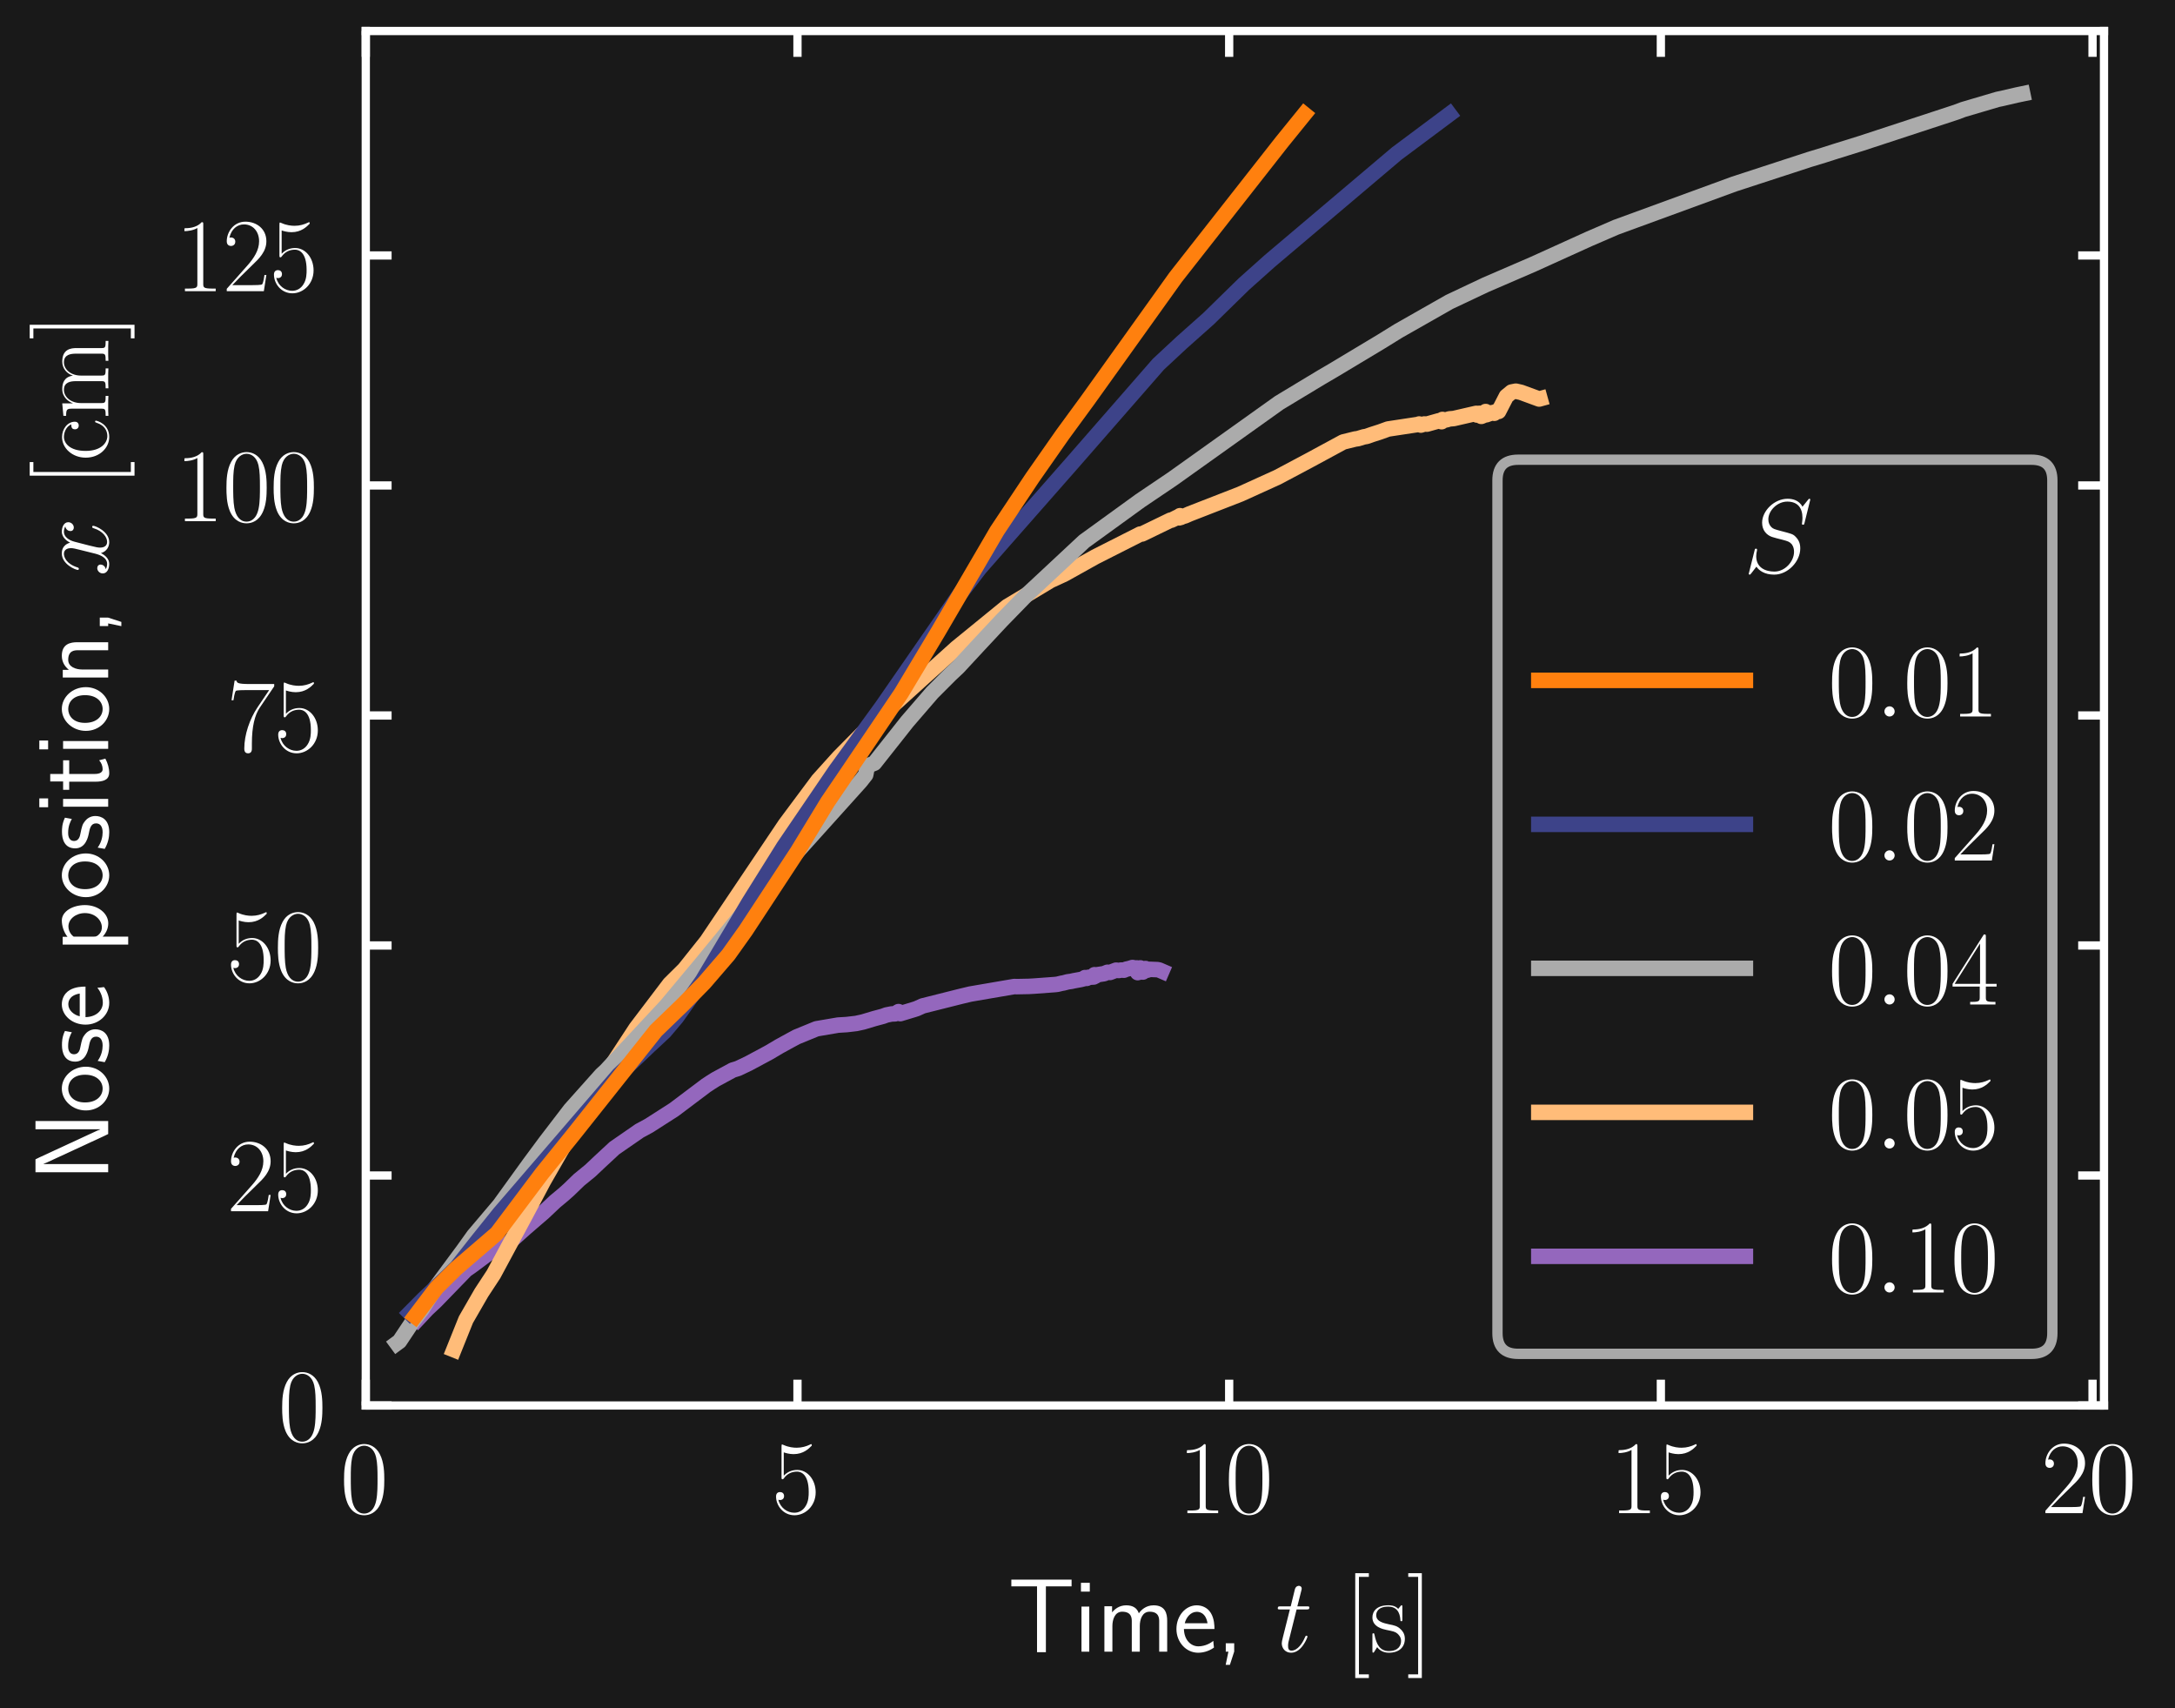 <?xml version="1.0" encoding="utf-8" standalone="no"?>
<!DOCTYPE svg PUBLIC "-//W3C//DTD SVG 1.1//EN"
  "http://www.w3.org/Graphics/SVG/1.1/DTD/svg11.dtd">
<svg xmlns:xlink="http://www.w3.org/1999/xlink" width="210.54pt" height="165.356pt" viewBox="0 0 210.54 165.356" xmlns="http://www.w3.org/2000/svg" version="1.1">
 <defs>
  <style type="text/css">*{stroke-linejoin: round; stroke-linecap: butt}</style>
 </defs>
 <g id="figure_1">
  <g id="patch_1">
   <path d="M 0 165.356 
L 210.54 165.356 
L 210.54 0 
L 0 0 
z
" style="fill: #191919"/>
  </g>
  <g id="axes_1">
   <g id="patch_2">
    <path d="M 35.407 136.037 
L 203.668 136.037 
L 203.668 3 
L 35.407 3 
z
" style="fill: #191919"/>
   </g>
   <g id="line2d_1">
    <path d="M 40.422 127.698 
L 41.341 126.716 
L 42.177 125.931 
L 45.102 122.914 
L 45.687 122.503 
L 46.356 122.007 
L 47.192 121.379 
L 47.61 121.155 
L 48.696 120.652 
L 49.031 120.478 
L 49.448 120.123 
L 50.869 118.851 
L 51.371 118.418 
L 52.625 117.337 
L 53.711 116.31 
L 54.547 115.613 
L 55.048 115.168 
L 56.051 114.198 
L 57.138 113.31 
L 58.057 112.443 
L 59.478 111.124 
L 61.902 109.449 
L 62.821 108.951 
L 65.245 107.399 
L 68.338 105.07 
L 68.839 104.739 
L 69.257 104.477 
L 70.929 103.572 
L 71.43 103.419 
L 72.433 102.943 
L 74.439 101.867 
L 75.442 101.273 
L 76.529 100.677 
L 77.114 100.362 
L 79.036 99.575 
L 81.126 99.219 
L 81.961 99.168 
L 82.881 99.06 
L 83.549 98.914 
L 84.636 98.588 
L 85.472 98.364 
L 85.806 98.24 
L 86.308 98.14 
L 86.475 98.135 
L 86.642 98.129 
L 86.976 97.912 
L 87.143 98.111 
L 88.481 97.707 
L 88.731 97.626 
L 89.316 97.362 
L 92.994 96.437 
L 93.913 96.217 
L 98.176 95.486 
L 98.427 95.496 
L 99.597 95.472 
L 100.098 95.444 
L 102.104 95.296 
L 102.355 95.268 
L 102.773 95.167 
L 102.94 95.141 
L 103.358 95.031 
L 103.692 94.985 
L 103.943 94.928 
L 104.612 94.805 
L 104.946 94.72 
L 105.03 94.619 
L 105.197 94.697 
L 105.364 94.591 
L 105.865 94.563 
L 105.949 94.34 
L 106.033 94.479 
L 106.2 94.345 
L 106.868 94.243 
L 107.203 94.104 
L 107.454 94.122 
L 108.039 93.9 
L 108.289 93.935 
L 108.54 93.888 
L 108.791 93.906 
L 109.042 93.8 
L 109.292 93.748 
L 109.627 93.644 
L 109.877 93.697 
L 110.045 93.685 
L 110.128 94.141 
L 110.212 94.096 
L 110.295 94.099 
L 110.379 93.681 
L 110.63 94.085 
L 110.88 93.743 
L 111.047 93.908 
L 111.298 93.821 
L 112.05 93.851 
L 112.218 93.889 
L 112.468 93.997 
L 112.468 93.997 
" clip-path="url(#p5e84da8ba4)" style="fill: none; stroke: #9467bd; stroke-width: 1.5; stroke-linecap: square"/>
   </g>
   <g id="line2d_2">
    <path d="M 43.932 130.64 
L 45.102 127.729 
L 46.606 125.12 
L 47.777 123.337 
L 50.869 117.592 
L 52.624 114.288 
L 57.806 105.271 
L 61.567 99.526 
L 64.827 95.232 
L 66.248 93.825 
L 68.421 91.099 
L 76.027 79.78 
L 79.203 75.517 
L 81.209 73.292 
L 83.466 71.006 
L 86.642 68.076 
L 89.4 65.578 
L 92.576 62.719 
L 97.507 58.697 
L 101.686 56.186 
L 103.023 55.569 
L 106.032 53.891 
L 110.379 51.69 
L 110.546 51.683 
L 113.304 50.346 
L 113.387 50.346 
L 113.555 50.268 
L 113.973 50.059 
L 114.14 50.125 
L 114.223 49.914 
L 114.307 50.079 
L 114.39 50.025 
L 114.725 49.925 
L 115.143 49.74 
L 120.074 47.821 
L 123.668 46.188 
L 126.76 44.544 
L 130.02 42.779 
L 131.19 42.49 
L 131.441 42.457 
L 132.026 42.281 
L 132.277 42.241 
L 132.778 42.065 
L 133.614 41.796 
L 134.366 41.523 
L 137.292 41.079 
L 137.375 41.038 
L 137.542 41.144 
L 137.877 41.035 
L 138.127 41.052 
L 139.297 40.723 
L 139.548 40.817 
L 139.632 40.598 
L 139.715 40.687 
L 140.05 40.623 
L 140.3 40.545 
L 140.718 40.51 
L 142.891 40.011 
L 142.975 40.171 
L 143.059 40.012 
L 143.142 40.091 
L 143.226 40.003 
L 143.393 40.301 
L 143.644 40.196 
L 143.727 40.161 
L 143.811 39.834 
L 143.894 40.142 
L 143.978 40.107 
L 144.479 39.936 
L 144.647 40 
L 144.814 39.836 
L 145.065 39.821 
L 145.817 38.36 
L 146.318 37.945 
L 146.736 37.862 
L 147.238 37.977 
L 148.993 38.621 
L 149.076 38.598 
L 149.076 38.598 
" clip-path="url(#p5e84da8ba4)" style="fill: none; stroke: #ffbc79; stroke-width: 1.5; stroke-linecap: square"/>
   </g>
   <g id="line2d_3">
    <path d="M 38.416 130.01 
L 38.667 129.826 
L 39.92 127.946 
L 40.84 126.747 
L 42.093 124.725 
L 44.852 120.997 
L 45.854 119.596 
L 48.362 116.635 
L 51.287 112.59 
L 52.792 110.558 
L 55.216 107.393 
L 58.224 104.023 
L 58.642 103.639 
L 64.493 97.355 
L 68.003 93.15 
L 71.765 88.564 
L 74.606 85.287 
L 83.299 75.625 
L 83.8 74.989 
L 83.967 74.132 
L 84.636 73.869 
L 87.812 69.853 
L 90.236 67.044 
L 91.991 65.288 
L 92.743 64.582 
L 94.666 62.507 
L 96.922 60.091 
L 99.263 57.689 
L 104.946 52.39 
L 110.379 48.454 
L 113.471 46.366 
L 119.155 42.313 
L 123.835 38.975 
L 127.931 36.504 
L 129.101 35.819 
L 133.698 33.06 
L 135.369 32.026 
L 140.301 29.222 
L 143.811 27.564 
L 148.408 25.578 
L 153.841 23.115 
L 154.76 22.719 
L 156.432 21.995 
L 167.882 17.807 
L 175.154 15.435 
L 176.491 15.03 
L 177.661 14.656 
L 180.169 13.875 
L 189.363 10.856 
L 190.031 10.604 
L 193.375 9.617 
L 193.792 9.531 
L 195.213 9.2 
L 195.798 9.078 
L 195.798 9.078 
" clip-path="url(#p5e84da8ba4)" style="fill: none; stroke: #ababab; stroke-width: 1.5; stroke-linecap: square"/>
   </g>
   <g id="line2d_4">
    <path d="M 39.67 127.074 
L 41.007 125.723 
L 43.18 123.678 
L 44.183 122.697 
L 46.272 120.045 
L 48.362 117.44 
L 59.896 104.032 
L 62.821 101.25 
L 64.326 99.848 
L 65.496 98.463 
L 68.003 94.907 
L 72.517 87.311 
L 75.86 81.961 
L 80.875 74.591 
L 85.388 68.376 
L 92.91 57.512 
L 94.833 55 
L 96.755 52.809 
L 103.692 44.919 
L 112.134 35.252 
L 114.391 33.153 
L 116.982 30.849 
L 120.409 27.496 
L 122.916 25.258 
L 135.202 14.861 
L 140.301 11.056 
L 140.301 11.056 
" clip-path="url(#p5e84da8ba4)" style="fill: none; stroke: #3d4389; stroke-width: 1.5; stroke-linecap: square"/>
   </g>
   <g id="line2d_5">
    <path d="M 40.171 127.4 
L 42.261 124.641 
L 44.183 122.746 
L 48.111 119.365 
L 52.457 113.581 
L 55.466 109.859 
L 63.49 99.758 
L 66.081 97.256 
L 68.171 95.126 
L 70.511 92.409 
L 72.182 90.062 
L 77.197 82.421 
L 80.123 77.612 
L 81.961 74.908 
L 87.227 67.12 
L 90.821 61.127 
L 96.504 51.392 
L 99.931 46.243 
L 102.857 42.059 
L 105.28 38.75 
L 113.806 26.832 
L 124.086 13.738 
L 126.259 11.058 
L 126.259 11.058 
" clip-path="url(#p5e84da8ba4)" style="fill: none; stroke: #ff800e; stroke-width: 1.5; stroke-linecap: square"/>
   </g>
   <g id="matplotlib.axis_1">
    <g id="xtick_1">
     <g id="line2d_6">
      <defs>
       <path id="m90d497e302" d="M 0 0 
L 0 -2.5 
" style="stroke: #ffffff; stroke-width: 0.8"/>
      </defs>
      <g>
       <use xlink:href="#m90d497e302" x="35.407" y="136.037" style="fill: #ffffff; stroke: #ffffff; stroke-width: 0.8"/>
      </g>
     </g>
     <g id="line2d_7">
      <defs>
       <path id="ma7173111ed" d="M 0 0 
L 0 2.5 
" style="stroke: #ffffff; stroke-width: 0.8"/>
      </defs>
      <g>
       <use xlink:href="#ma7173111ed" x="35.407" y="3" style="fill: #ffffff; stroke: #ffffff; stroke-width: 0.8"/>
      </g>
     </g>
     <g id="text_1">
      <!-- $\mathdefault{0}$ -->
      <g style="fill: #ffffff" transform="translate(32.916 146.456) scale(0.1 -0.1)">
       <defs>
        <path id="CMR17-30" d="M 2688 2025 
C 2688 2416 2682 3080 2413 3591 
C 2176 4039 1798 4198 1466 4198 
C 1158 4198 768 4058 525 3597 
C 269 3118 243 2524 243 2025 
C 243 1661 250 1106 448 619 
C 723 -39 1216 -128 1466 -128 
C 1760 -128 2208 -7 2470 600 
C 2662 1042 2688 1559 2688 2025 
z
M 1466 -26 
C 1056 -26 813 325 723 812 
C 653 1188 653 1738 653 2096 
C 653 2588 653 2997 736 3387 
C 858 3929 1216 4096 1466 4096 
C 1728 4096 2067 3923 2189 3400 
C 2272 3036 2278 2607 2278 2096 
C 2278 1680 2278 1169 2202 792 
C 2067 95 1690 -26 1466 -26 
z
" transform="scale(0.016)"/>
       </defs>
       <use xlink:href="#CMR17-30" transform="scale(0.996)"/>
      </g>
     </g>
    </g>
    <g id="xtick_2">
     <g id="line2d_8">
      <g>
       <use xlink:href="#m90d497e302" x="77.195" y="136.037" style="fill: #ffffff; stroke: #ffffff; stroke-width: 0.8"/>
      </g>
     </g>
     <g id="line2d_9">
      <g>
       <use xlink:href="#ma7173111ed" x="77.195" y="3" style="fill: #ffffff; stroke: #ffffff; stroke-width: 0.8"/>
      </g>
     </g>
     <g id="text_2">
      <!-- $\mathdefault{5}$ -->
      <g style="fill: #ffffff" transform="translate(74.704 146.456) scale(0.1 -0.1)">
       <defs>
        <path id="CMR17-35" d="M 730 3692 
C 794 3666 1056 3584 1325 3584 
C 1920 3584 2246 3911 2432 4100 
C 2432 4157 2432 4192 2394 4192 
C 2387 4192 2374 4192 2323 4163 
C 2099 4058 1837 3973 1517 3973 
C 1325 3973 1037 3999 723 4139 
C 653 4171 640 4171 634 4171 
C 602 4171 595 4164 595 4037 
L 595 2203 
C 595 2089 595 2057 659 2057 
C 691 2057 704 2070 736 2114 
C 941 2401 1222 2522 1542 2522 
C 1766 2522 2246 2382 2246 1289 
C 2246 1085 2246 715 2054 421 
C 1894 159 1645 25 1370 25 
C 947 25 518 320 403 814 
C 429 807 480 795 506 795 
C 589 795 749 840 749 1038 
C 749 1210 627 1280 506 1280 
C 358 1280 262 1190 262 1011 
C 262 454 704 -128 1382 -128 
C 2042 -128 2669 440 2669 1264 
C 2669 2030 2170 2624 1549 2624 
C 1222 2624 947 2503 730 2274 
L 730 3692 
z
" transform="scale(0.016)"/>
       </defs>
       <use xlink:href="#CMR17-35" transform="scale(0.996)"/>
      </g>
     </g>
    </g>
    <g id="xtick_3">
     <g id="line2d_10">
      <g>
       <use xlink:href="#m90d497e302" x="118.983" y="136.037" style="fill: #ffffff; stroke: #ffffff; stroke-width: 0.8"/>
      </g>
     </g>
     <g id="line2d_11">
      <g>
       <use xlink:href="#ma7173111ed" x="118.983" y="3" style="fill: #ffffff; stroke: #ffffff; stroke-width: 0.8"/>
      </g>
     </g>
     <g id="text_3">
      <!-- $\mathdefault{10}$ -->
      <g style="fill: #ffffff" transform="translate(114.001 146.456) scale(0.1 -0.1)">
       <defs>
        <path id="CMR17-31" d="M 1702 4058 
C 1702 4192 1696 4192 1606 4192 
C 1357 3916 979 3827 621 3827 
C 602 3827 570 3827 563 3808 
C 557 3795 557 3782 557 3648 
C 755 3648 1088 3686 1344 3839 
L 1344 461 
C 1344 236 1331 160 781 160 
L 589 160 
L 589 0 
C 896 0 1216 0 1523 0 
C 1830 0 2150 0 2458 0 
L 2458 160 
L 2266 160 
C 1715 160 1702 230 1702 458 
L 1702 4058 
z
" transform="scale(0.016)"/>
       </defs>
       <use xlink:href="#CMR17-31" transform="scale(0.996)"/>
       <use xlink:href="#CMR17-30" transform="translate(45.69 0) scale(0.996)"/>
      </g>
     </g>
    </g>
    <g id="xtick_4">
     <g id="line2d_12">
      <g>
       <use xlink:href="#m90d497e302" x="160.771" y="136.037" style="fill: #ffffff; stroke: #ffffff; stroke-width: 0.8"/>
      </g>
     </g>
     <g id="line2d_13">
      <g>
       <use xlink:href="#ma7173111ed" x="160.771" y="3" style="fill: #ffffff; stroke: #ffffff; stroke-width: 0.8"/>
      </g>
     </g>
     <g id="text_4">
      <!-- $\mathdefault{15}$ -->
      <g style="fill: #ffffff" transform="translate(155.789 146.456) scale(0.1 -0.1)">
       <use xlink:href="#CMR17-31" transform="scale(0.996)"/>
       <use xlink:href="#CMR17-35" transform="translate(45.69 0) scale(0.996)"/>
      </g>
     </g>
    </g>
    <g id="xtick_5">
     <g id="line2d_14">
      <g>
       <use xlink:href="#m90d497e302" x="202.558" y="136.037" style="fill: #ffffff; stroke: #ffffff; stroke-width: 0.8"/>
      </g>
     </g>
     <g id="line2d_15">
      <g>
       <use xlink:href="#ma7173111ed" x="202.558" y="3" style="fill: #ffffff; stroke: #ffffff; stroke-width: 0.8"/>
      </g>
     </g>
     <g id="text_5">
      <!-- $\mathdefault{20}$ -->
      <g style="fill: #ffffff" transform="translate(197.577 146.456) scale(0.1 -0.1)">
       <defs>
        <path id="CMR17-32" d="M 2669 989 
L 2554 989 
C 2490 536 2438 459 2413 420 
C 2381 369 1920 369 1830 369 
L 602 369 
C 832 619 1280 1072 1824 1597 
C 2214 1967 2669 2402 2669 3035 
C 2669 3790 2067 4224 1395 4224 
C 691 4224 262 3604 262 3030 
C 262 2780 448 2748 525 2748 
C 589 2748 781 2787 781 3010 
C 781 3207 614 3264 525 3264 
C 486 3264 448 3258 422 3245 
C 544 3790 915 4058 1306 4058 
C 1862 4058 2227 3617 2227 3035 
C 2227 2479 1901 2000 1536 1584 
L 262 146 
L 262 0 
L 2515 0 
L 2669 989 
z
" transform="scale(0.016)"/>
       </defs>
       <use xlink:href="#CMR17-32" transform="scale(0.996)"/>
       <use xlink:href="#CMR17-30" transform="translate(45.69 0) scale(0.996)"/>
      </g>
     </g>
    </g>
    <g id="text_6">
     <!-- Time, $t~\textrm{[s]}$ -->
     <g style="fill: #ffffff" transform="translate(97.55 159.865) scale(0.1 -0.1)">
      <defs>
       <path id="CMSS17-54" d="M 2317 3968 
L 2848 3968 
C 2925 3968 3002 3968 3078 3968 
L 3878 3968 
L 3878 4376 
L 218 4376 
L 218 3968 
L 1018 3968 
C 1094 3968 1171 3968 1248 3968 
L 1779 3968 
L 1779 -32 
L 2317 -32 
L 2317 3968 
z
" transform="scale(0.016)"/>
       <path id="CMSS17-69" d="M 979 4183 
L 442 4183 
L 442 3648 
L 979 3648 
L 979 4183 
z
M 947 2739 
L 474 2739 
L 474 0 
L 947 0 
L 947 2739 
z
" transform="scale(0.016)"/>
       <path id="CMSS17-6d" d="M 4288 1877 
C 4288 2308 4179 2816 3462 2816 
C 2982 2816 2694 2516 2566 2331 
C 2451 2670 2182 2816 1798 2816 
C 1363 2816 1088 2568 941 2389 
L 941 2758 
L 474 2758 
L 474 0 
L 960 0 
L 960 1559 
C 960 1939 1101 2428 1555 2428 
C 2138 2428 2138 2016 2138 1829 
L 2138 0 
L 2624 0 
L 2624 1559 
C 2624 1939 2765 2428 3219 2428 
C 3802 2428 3802 2016 3802 1829 
L 3802 0 
L 4288 0 
L 4288 1877 
z
" transform="scale(0.016)"/>
       <path id="CMSS17-65" d="M 2502 1377 
C 2502 1590 2490 2003 2285 2345 
C 2061 2713 1696 2816 1421 2816 
C 755 2816 192 2188 192 1375 
C 192 582 774 -64 1510 -64 
C 1798 -64 2150 19 2470 248 
C 2470 274 2458 414 2451 420 
C 2451 433 2432 630 2432 656 
C 2125 407 1773 325 1517 325 
C 1107 325 666 667 646 1377 
L 2502 1377 
z
M 698 1728 
C 781 2084 1062 2421 1421 2421 
C 1517 2421 1965 2421 2080 1728 
L 698 1728 
z
" transform="scale(0.016)"/>
       <path id="CMSS17-2c" d="M 1088 6 
L 1088 510 
L 576 510 
L 576 0 
L 736 0 
L 570 -800 
L 826 -800 
L 1088 6 
z
" transform="scale(0.016)"/>
       <path id="CMMI12-74" d="M 1286 2566 
L 1875 2566 
C 1997 2566 2061 2566 2061 2681 
C 2061 2752 2022 2752 1894 2752 
L 1331 2752 
L 1568 3692 
C 1594 3781 1594 3794 1594 3840 
C 1594 3943 1510 4000 1427 4000 
C 1376 4000 1229 3981 1178 3775 
L 928 2752 
L 326 2752 
C 198 2752 141 2752 141 2630 
C 141 2566 186 2566 307 2566 
L 877 2566 
L 454 881 
C 403 658 384 594 384 511 
C 384 211 595 -64 954 -64 
C 1600 -64 1946 868 1946 912 
C 1946 951 1920 970 1882 970 
C 1869 970 1843 970 1830 944 
C 1824 938 1818 931 1773 829 
C 1638 511 1344 64 973 64 
C 781 64 768 224 768 364 
C 768 370 768 492 787 568 
L 1286 2566 
z
" transform="scale(0.016)"/>
       <path id="CMR17-5b" d="M 1504 -1600 
L 1504 -1377 
L 902 -1377 
L 902 4544 
L 1504 4544 
L 1504 4767 
L 678 4767 
L 678 -1600 
L 1504 -1600 
z
" transform="scale(0.016)"/>
       <path id="CMR17-73" d="M 1978 2697 
C 1978 2813 1971 2819 1933 2819 
C 1907 2819 1901 2813 1824 2717 
C 1805 2691 1747 2626 1728 2601 
C 1523 2819 1235 2819 1126 2819 
C 416 2819 160 2447 160 2076 
C 160 1498 813 1365 998 1325 
C 1402 1243 1542 1217 1677 1101 
C 1760 1025 1901 884 1901 654 
C 1901 384 1747 38 1158 38 
C 602 38 403 460 288 1021 
C 269 1110 269 1117 218 1117 
C 166 1117 160 1110 160 983 
L 160 63 
C 160 -51 166 -58 205 -58 
C 237 -58 243 -51 275 0 
C 314 57 410 211 448 276 
C 576 103 800 -64 1158 -64 
C 1792 -64 2131 283 2131 784 
C 2131 1112 1958 1285 1875 1362 
C 1683 1561 1459 1606 1190 1657 
C 838 1735 390 1825 390 2217 
C 390 2383 480 2737 1126 2737 
C 1811 2737 1850 2094 1862 1888 
C 1869 1856 1901 1849 1920 1849 
C 1978 1849 1978 1869 1978 1978 
L 1978 2697 
z
" transform="scale(0.016)"/>
       <path id="CMR17-5d" d="M 915 4767 
L 90 4767 
L 90 4544 
L 691 4544 
L 691 -1377 
L 90 -1377 
L 90 -1600 
L 915 -1600 
L 915 4767 
z
" transform="scale(0.016)"/>
      </defs>
      <use xlink:href="#CMSS17-54" transform="scale(0.996)"/>
      <use xlink:href="#CMSS17-69" transform="translate(63.819 0) scale(0.996)"/>
      <use xlink:href="#CMSS17-6d" transform="translate(86 0) scale(0.996)"/>
      <use xlink:href="#CMSS17-65" transform="translate(160.229 0) scale(0.996)"/>
      <use xlink:href="#CMSS17-2c" transform="translate(201.868 0) scale(0.996)"/>
      <use xlink:href="#CMMI12-74" transform="translate(259.122 0) scale(0.996)"/>
      <use xlink:href="#CMR17-5b" transform="translate(325.577 0) scale(0.996)"/>
      <use xlink:href="#CMR17-73" transform="translate(350.448 0) scale(0.996)"/>
      <use xlink:href="#CMR17-5d" transform="translate(386.249 0) scale(0.996)"/>
     </g>
    </g>
   </g>
   <g id="matplotlib.axis_2">
    <g id="ytick_1">
     <g id="line2d_16">
      <defs>
       <path id="m88d804ee68" d="M 0 0 
L 2.5 0 
" style="stroke: #ffffff; stroke-width: 0.8"/>
      </defs>
      <g>
       <use xlink:href="#m88d804ee68" x="35.407" y="136.037" style="fill: #ffffff; stroke: #ffffff; stroke-width: 0.8"/>
      </g>
     </g>
     <g id="line2d_17">
      <defs>
       <path id="ma1bcd17b7d" d="M 0 0 
L -2.5 0 
" style="stroke: #ffffff; stroke-width: 0.8"/>
      </defs>
      <g>
       <use xlink:href="#ma1bcd17b7d" x="203.668" y="136.037" style="fill: #ffffff; stroke: #ffffff; stroke-width: 0.8"/>
      </g>
     </g>
     <g id="text_7">
      <!-- $\mathdefault{0}$ -->
      <g style="fill: #ffffff" transform="translate(26.926 139.496) scale(0.1 -0.1)">
       <use xlink:href="#CMR17-30" transform="scale(0.996)"/>
      </g>
     </g>
    </g>
    <g id="ytick_2">
     <g id="line2d_18">
      <g>
       <use xlink:href="#m88d804ee68" x="35.407" y="113.775" style="fill: #ffffff; stroke: #ffffff; stroke-width: 0.8"/>
      </g>
     </g>
     <g id="line2d_19">
      <g>
       <use xlink:href="#ma1bcd17b7d" x="203.668" y="113.775" style="fill: #ffffff; stroke: #ffffff; stroke-width: 0.8"/>
      </g>
     </g>
     <g id="text_8">
      <!-- $\mathdefault{25}$ -->
      <g style="fill: #ffffff" transform="translate(21.944 117.234) scale(0.1 -0.1)">
       <use xlink:href="#CMR17-32" transform="scale(0.996)"/>
       <use xlink:href="#CMR17-35" transform="translate(45.69 0) scale(0.996)"/>
      </g>
     </g>
    </g>
    <g id="ytick_3">
     <g id="line2d_20">
      <g>
       <use xlink:href="#m88d804ee68" x="35.407" y="91.513" style="fill: #ffffff; stroke: #ffffff; stroke-width: 0.8"/>
      </g>
     </g>
     <g id="line2d_21">
      <g>
       <use xlink:href="#ma1bcd17b7d" x="203.668" y="91.513" style="fill: #ffffff; stroke: #ffffff; stroke-width: 0.8"/>
      </g>
     </g>
     <g id="text_9">
      <!-- $\mathdefault{50}$ -->
      <g style="fill: #ffffff" transform="translate(21.944 94.972) scale(0.1 -0.1)">
       <use xlink:href="#CMR17-35" transform="scale(0.996)"/>
       <use xlink:href="#CMR17-30" transform="translate(45.69 0) scale(0.996)"/>
      </g>
     </g>
    </g>
    <g id="ytick_4">
     <g id="line2d_22">
      <g>
       <use xlink:href="#m88d804ee68" x="35.407" y="69.251" style="fill: #ffffff; stroke: #ffffff; stroke-width: 0.8"/>
      </g>
     </g>
     <g id="line2d_23">
      <g>
       <use xlink:href="#ma1bcd17b7d" x="203.668" y="69.251" style="fill: #ffffff; stroke: #ffffff; stroke-width: 0.8"/>
      </g>
     </g>
     <g id="text_10">
      <!-- $\mathdefault{75}$ -->
      <g style="fill: #ffffff" transform="translate(21.944 72.71) scale(0.1 -0.1)">
       <defs>
        <path id="CMR17-37" d="M 2886 3941 
L 2886 4081 
L 1382 4081 
C 634 4081 621 4165 595 4288 
L 480 4288 
L 294 3094 
L 410 3094 
C 429 3215 474 3540 550 3661 
C 589 3712 1062 3712 1171 3712 
L 2579 3712 
L 1869 2661 
C 1395 1954 1069 999 1069 165 
C 1069 89 1069 -128 1299 -128 
C 1530 -128 1530 89 1530 171 
L 1530 465 
C 1530 1508 1709 2196 2003 2636 
L 2886 3941 
z
" transform="scale(0.016)"/>
       </defs>
       <use xlink:href="#CMR17-37" transform="scale(0.996)"/>
       <use xlink:href="#CMR17-35" transform="translate(45.69 0) scale(0.996)"/>
      </g>
     </g>
    </g>
    <g id="ytick_5">
     <g id="line2d_24">
      <g>
       <use xlink:href="#m88d804ee68" x="35.407" y="46.988" style="fill: #ffffff; stroke: #ffffff; stroke-width: 0.8"/>
      </g>
     </g>
     <g id="line2d_25">
      <g>
       <use xlink:href="#ma1bcd17b7d" x="203.668" y="46.988" style="fill: #ffffff; stroke: #ffffff; stroke-width: 0.8"/>
      </g>
     </g>
     <g id="text_11">
      <!-- $\mathdefault{100}$ -->
      <g style="fill: #ffffff" transform="translate(16.963 50.448) scale(0.1 -0.1)">
       <use xlink:href="#CMR17-31" transform="scale(0.996)"/>
       <use xlink:href="#CMR17-30" transform="translate(45.69 0) scale(0.996)"/>
       <use xlink:href="#CMR17-30" transform="translate(91.381 0) scale(0.996)"/>
      </g>
     </g>
    </g>
    <g id="ytick_6">
     <g id="line2d_26">
      <g>
       <use xlink:href="#m88d804ee68" x="35.407" y="24.726" style="fill: #ffffff; stroke: #ffffff; stroke-width: 0.8"/>
      </g>
     </g>
     <g id="line2d_27">
      <g>
       <use xlink:href="#ma1bcd17b7d" x="203.668" y="24.726" style="fill: #ffffff; stroke: #ffffff; stroke-width: 0.8"/>
      </g>
     </g>
     <g id="text_12">
      <!-- $\mathdefault{125}$ -->
      <g style="fill: #ffffff" transform="translate(16.963 28.186) scale(0.1 -0.1)">
       <use xlink:href="#CMR17-31" transform="scale(0.996)"/>
       <use xlink:href="#CMR17-32" transform="translate(45.69 0) scale(0.996)"/>
       <use xlink:href="#CMR17-35" transform="translate(91.381 0) scale(0.996)"/>
      </g>
     </g>
    </g>
    <g id="text_13">
     <!-- Nose position, $x~\textrm{[cm]}$ -->
     <g style="fill: #ffffff" transform="translate(10.472 114.361) rotate(-90) scale(0.1 -0.1)">
      <defs>
       <path id="CMSS17-4e" d="M 1466 4180 
L 1350 4416 
L 563 4416 
L 563 0 
L 1062 0 
L 1062 3926 
L 1069 3932 
C 1114 3817 1139 3760 1402 3194 
L 2771 236 
L 2886 0 
L 3674 0 
L 3674 4416 
L 3174 4416 
L 3174 490 
L 3168 483 
C 3123 598 3098 655 2835 1221 
L 1466 4180 
z
" transform="scale(0.016)"/>
       <path id="CMSS17-6f" d="M 2829 1356 
C 2829 2176 2221 2816 1504 2816 
C 768 2816 173 2157 173 1356 
C 173 544 787 -64 1498 -64 
C 2227 -64 2829 563 2829 1356 
z
M 1504 337 
C 1050 337 659 709 659 1408 
C 659 2151 1114 2427 1498 2427 
C 1914 2427 2342 2126 2342 1408 
C 2342 683 1926 337 1504 337 
z
" transform="scale(0.016)"/>
       <path id="CMSS17-73" d="M 2061 2627 
C 1683 2807 1389 2807 1197 2807 
C 742 2807 198 2648 198 2003 
C 198 1359 902 1218 1094 1179 
C 1389 1122 1715 1058 1715 740 
C 1715 337 1254 337 1171 337 
C 915 337 563 407 243 638 
L 166 210 
C 531 0 883 -64 1178 -64 
C 1965 -64 2163 416 2163 781 
C 2163 1094 1984 1305 1862 1401 
C 1651 1568 1574 1587 1050 1696 
C 960 1709 646 1779 646 2066 
C 646 2432 1050 2432 1139 2432 
C 1555 2432 1811 2303 1984 2208 
L 2061 2627 
z
" transform="scale(0.016)"/>
       <path id="CMSS17-70" d="M 966 333 
C 1178 129 1466 -5 1773 -5 
C 2368 -5 2880 603 2880 1412 
C 2880 2159 2496 2816 1946 2816 
C 1626 2816 1242 2702 954 2472 
L 954 2765 
L 480 2765 
L 480 -1216 
L 966 -1216 
L 966 333 
z
M 966 2100 
C 1018 2176 1235 2415 1587 2415 
C 2035 2415 2394 1960 2394 1412 
C 2394 787 1958 384 1530 384 
C 1402 384 1267 415 1139 523 
C 966 674 966 768 966 857 
L 966 2100 
z
" transform="scale(0.016)"/>
       <path id="CMSS17-74" d="M 1069 2368 
L 1901 2368 
L 1901 2737 
L 1069 2737 
L 1069 3520 
L 614 3520 
L 614 2737 
L 109 2737 
L 109 2368 
L 602 2368 
L 602 749 
C 602 384 685 -64 1107 -64 
C 1427 -64 1722 25 2003 172 
L 1901 548 
C 1747 414 1562 337 1363 337 
C 1082 337 1069 696 1069 856 
L 1069 2368 
z
" transform="scale(0.016)"/>
       <path id="CMSS17-6e" d="M 2618 1877 
C 2618 2283 2522 2816 1798 2816 
C 1389 2816 1120 2606 941 2389 
L 941 2758 
L 474 2758 
L 474 0 
L 960 0 
L 960 1559 
C 960 1964 1114 2428 1549 2428 
C 2112 2428 2131 2048 2131 1829 
L 2131 0 
L 2618 0 
L 2618 1877 
z
" transform="scale(0.016)"/>
       <path id="CMMI12-78" d="M 3034 2606 
C 2829 2567 2752 2414 2752 2293 
C 2752 2139 2874 2088 2963 2088 
C 3155 2088 3290 2254 3290 2427 
C 3290 2695 2982 2816 2714 2816 
C 2323 2816 2106 2433 2048 2312 
C 1901 2816 1504 2816 1389 2816 
C 736 2816 390 1980 390 1839 
C 390 1814 416 1782 461 1782 
C 512 1782 525 1820 538 1846 
C 755 2555 1184 2689 1370 2689 
C 1658 2689 1715 2420 1715 2267 
C 1715 2127 1677 1980 1600 1673 
L 1382 798 
C 1286 415 1101 64 762 64 
C 730 64 570 64 435 147 
C 666 192 717 383 717 460 
C 717 588 621 664 499 664 
C 346 664 179 530 179 326 
C 179 57 480 -64 755 -64 
C 1062 -64 1280 179 1414 441 
C 1517 64 1837 -64 2074 -64 
C 2726 -64 3072 773 3072 913 
C 3072 945 3046 971 3008 971 
C 2950 971 2944 939 2925 888 
C 2752 326 2381 64 2093 64 
C 1869 64 1747 230 1747 492 
C 1747 632 1773 734 1875 1156 
L 2099 2024 
C 2195 2408 2413 2689 2707 2689 
C 2720 2689 2899 2689 3034 2606 
z
" transform="scale(0.016)"/>
       <path id="CMR17-63" d="M 2234 2240 
C 2112 2240 1933 2240 1933 2017 
C 1933 1838 2080 1787 2163 1787 
C 2208 1787 2394 1807 2394 2024 
C 2394 2467 1958 2803 1466 2803 
C 787 2803 211 2178 211 1363 
C 211 516 813 -64 1466 -64 
C 2259 -64 2458 677 2458 748 
C 2458 774 2451 793 2406 793 
C 2362 793 2355 787 2330 703 
C 2163 180 1798 51 1523 51 
C 1114 51 621 427 621 1369 
C 621 2338 1094 2688 1472 2688 
C 1722 2688 2093 2573 2234 2240 
z
" transform="scale(0.016)"/>
       <path id="CMR17-6d" d="M 4326 1933 
C 4326 2252 4269 2790 3507 2790 
C 3072 2790 2771 2496 2656 2151 
L 2650 2151 
C 2573 2676 2195 2790 1837 2790 
C 1331 2790 1069 2400 973 2144 
L 966 2144 
L 966 2790 
L 211 2720 
L 211 2554 
C 589 2554 646 2515 646 2208 
L 646 428 
C 646 184 621 153 211 153 
L 211 -13 
C 365 0 646 0 813 0 
C 979 0 1267 0 1421 -13 
L 1421 153 
C 1011 153 986 178 986 428 
L 986 1658 
C 986 2247 1344 2688 1792 2688 
C 2266 2688 2317 2266 2317 1958 
L 2317 428 
C 2317 184 2291 153 1882 153 
L 1882 -13 
C 2035 0 2317 0 2483 0 
C 2650 0 2938 0 3091 -13 
L 3091 153 
C 2682 153 2656 178 2656 428 
L 2656 1658 
C 2656 2247 3014 2688 3462 2688 
C 3936 2688 3987 2266 3987 1958 
L 3987 428 
C 3987 184 3962 153 3552 153 
L 3552 -13 
C 3706 0 3987 0 4154 0 
C 4320 0 4608 0 4762 -13 
L 4762 153 
C 4352 153 4326 178 4326 428 
L 4326 1933 
z
" transform="scale(0.016)"/>
      </defs>
      <use xlink:href="#CMSS17-4e" transform="scale(0.996)"/>
      <use xlink:href="#CMSS17-6f" transform="translate(66.062 0) scale(0.996)"/>
      <use xlink:href="#CMSS17-73" transform="translate(112.905 0) scale(0.996)"/>
      <use xlink:href="#CMSS17-65" transform="translate(148.819 0) scale(0.996)"/>
      <use xlink:href="#CMSS17-70" transform="translate(221.687 0) scale(0.996)"/>
      <use xlink:href="#CMSS17-6f" transform="translate(272.494 0) scale(0.996)"/>
      <use xlink:href="#CMSS17-73" transform="translate(319.338 0) scale(0.996)"/>
      <use xlink:href="#CMSS17-69" transform="translate(355.251 0) scale(0.996)"/>
      <use xlink:href="#CMSS17-74" transform="translate(377.432 0) scale(0.996)"/>
      <use xlink:href="#CMSS17-69" transform="translate(411.263 0) scale(0.996)"/>
      <use xlink:href="#CMSS17-6f" transform="translate(433.444 0) scale(0.996)"/>
      <use xlink:href="#CMSS17-6e" transform="translate(480.288 0) scale(0.996)"/>
      <use xlink:href="#CMSS17-2c" transform="translate(528.493 0) scale(0.996)"/>
      <use xlink:href="#CMMI12-78" transform="translate(585.746 0) scale(0.996)"/>
      <use xlink:href="#CMR17-5b" transform="translate(672.409 0) scale(0.996)"/>
      <use xlink:href="#CMR17-63" transform="translate(697.28 0) scale(0.996)"/>
      <use xlink:href="#CMR17-6d" transform="translate(737.766 0) scale(0.996)"/>
      <use xlink:href="#CMR17-5d" transform="translate(814.686 0) scale(0.996)"/>
     </g>
    </g>
   </g>
   <g id="patch_3">
    <path d="M 35.407 136.037 
L 35.407 3 
" style="fill: none; stroke: #ffffff; stroke-width: 0.8; stroke-linejoin: miter; stroke-linecap: square"/>
   </g>
   <g id="patch_4">
    <path d="M 203.668 136.037 
L 203.668 3 
" style="fill: none; stroke: #ffffff; stroke-width: 0.8; stroke-linejoin: miter; stroke-linecap: square"/>
   </g>
   <g id="patch_5">
    <path d="M 35.407 136.037 
L 203.668 136.037 
" style="fill: none; stroke: #ffffff; stroke-width: 0.8; stroke-linejoin: miter; stroke-linecap: square"/>
   </g>
   <g id="patch_6">
    <path d="M 35.407 3 
L 203.668 3 
" style="fill: none; stroke: #ffffff; stroke-width: 0.8; stroke-linejoin: miter; stroke-linecap: square"/>
   </g>
   <g id="legend_1">
    <g id="patch_7">
     <path d="M 146.956 131.037 
L 196.668 131.037 
Q 198.668 131.037 198.668 129.037 
L 198.668 46.496 
Q 198.668 44.496 196.668 44.496 
L 146.956 44.496 
Q 144.956 44.496 144.956 46.496 
L 144.956 129.037 
Q 144.956 131.037 146.956 131.037 
z
" style="fill: #191919; opacity: 0.8; stroke: #cccccc; stroke-linejoin: miter"/>
    </g>
    <g id="text_14">
     <!-- $S$ -->
     <g style="fill: #ffffff" transform="translate(168.757 55.414) scale(0.1 -0.1)">
      <defs>
       <path id="CMMI12-53" d="M 4064 4423 
C 4064 4480 4019 4480 4006 4480 
C 3981 4480 3974 4474 3898 4378 
C 3859 4333 3597 4001 3590 3995 
C 3379 4410 2957 4480 2688 4480 
C 1875 4480 1139 3743 1139 3025 
C 1139 2549 1427 2269 1741 2161 
C 1811 2135 2189 2033 2381 1989 
C 2707 1900 2790 1875 2925 1735 
C 2950 1703 3078 1557 3078 1258 
C 3078 667 2528 57 1888 57 
C 1363 57 781 280 781 991 
C 781 1112 806 1265 826 1328 
C 826 1348 832 1378 832 1391 
C 832 1417 819 1449 768 1449 
C 710 1449 704 1436 678 1328 
L 352 24 
C 352 18 326 -64 326 -71 
C 326 -128 378 -128 390 -128 
C 416 -128 422 -122 499 -26 
L 794 356 
C 947 126 1280 -128 1875 -128 
C 2701 -128 3456 666 3456 1460 
C 3456 1728 3392 1963 3149 2197 
C 3014 2331 2899 2363 2310 2516 
C 1882 2630 1824 2649 1709 2751 
C 1600 2858 1517 3011 1517 3227 
C 1517 3761 2061 4308 2669 4308 
C 3296 4308 3590 3926 3590 3323 
C 3590 3158 3558 2986 3558 2961 
C 3558 2903 3610 2903 3629 2903 
C 3686 2903 3693 2922 3718 3024 
L 4064 4423 
z
" transform="scale(0.016)"/>
      </defs>
      <use xlink:href="#CMMI12-53" transform="scale(0.996)"/>
     </g>
    </g>
    <g id="line2d_28">
     <path d="M 148.956 65.851 
L 158.956 65.851 
L 168.956 65.851 
" style="fill: none; stroke: #ff800e; stroke-width: 1.5; stroke-linecap: square"/>
    </g>
    <g id="text_15">
     <!-- $0.01$ -->
     <g style="fill: #ffffff" transform="translate(176.956 69.351) scale(0.1 -0.1)">
      <defs>
       <path id="CMMI12-3a" d="M 1178 307 
C 1178 492 1024 619 870 619 
C 685 619 557 466 557 313 
C 557 128 710 0 864 0 
C 1050 0 1178 153 1178 307 
z
" transform="scale(0.016)"/>
      </defs>
      <use xlink:href="#CMR17-30" transform="scale(0.996)"/>
      <use xlink:href="#CMMI12-3a" transform="translate(45.69 0) scale(0.996)"/>
      <use xlink:href="#CMR17-30" transform="translate(72.788 0) scale(0.996)"/>
      <use xlink:href="#CMR17-31" transform="translate(118.478 0) scale(0.996)"/>
     </g>
    </g>
    <g id="line2d_29">
     <path d="M 148.956 79.789 
L 158.956 79.789 
L 168.956 79.789 
" style="fill: none; stroke: #3d4389; stroke-width: 1.5; stroke-linecap: square"/>
    </g>
    <g id="text_16">
     <!-- $0.02$ -->
     <g style="fill: #ffffff" transform="translate(176.956 83.289) scale(0.1 -0.1)">
      <use xlink:href="#CMR17-30" transform="scale(0.996)"/>
      <use xlink:href="#CMMI12-3a" transform="translate(45.69 0) scale(0.996)"/>
      <use xlink:href="#CMR17-30" transform="translate(72.788 0) scale(0.996)"/>
      <use xlink:href="#CMR17-32" transform="translate(118.478 0) scale(0.996)"/>
     </g>
    </g>
    <g id="line2d_30">
     <path d="M 148.956 93.726 
L 158.956 93.726 
L 168.956 93.726 
" style="fill: none; stroke: #ababab; stroke-width: 1.5; stroke-linecap: square"/>
    </g>
    <g id="text_17">
     <!-- $0.04$ -->
     <g style="fill: #ffffff" transform="translate(176.956 97.226) scale(0.1 -0.1)">
      <defs>
       <path id="CMR17-34" d="M 2150 4122 
C 2150 4256 2144 4256 2029 4256 
L 128 1254 
L 128 1088 
L 1779 1088 
L 1779 457 
C 1779 224 1766 160 1318 160 
L 1197 160 
L 1197 0 
C 1402 0 1747 0 1965 0 
C 2182 0 2528 0 2733 0 
L 2733 160 
L 2611 160 
C 2163 160 2150 224 2150 457 
L 2150 1088 
L 2803 1088 
L 2803 1254 
L 2150 1254 
L 2150 4122 
z
M 1798 3703 
L 1798 1254 
L 256 1254 
L 1798 3703 
z
" transform="scale(0.016)"/>
      </defs>
      <use xlink:href="#CMR17-30" transform="scale(0.996)"/>
      <use xlink:href="#CMMI12-3a" transform="translate(45.69 0) scale(0.996)"/>
      <use xlink:href="#CMR17-30" transform="translate(72.788 0) scale(0.996)"/>
      <use xlink:href="#CMR17-34" transform="translate(118.478 0) scale(0.996)"/>
     </g>
    </g>
    <g id="line2d_31">
     <path d="M 148.956 107.663 
L 158.956 107.663 
L 168.956 107.663 
" style="fill: none; stroke: #ffbc79; stroke-width: 1.5; stroke-linecap: square"/>
    </g>
    <g id="text_18">
     <!-- $0.05$ -->
     <g style="fill: #ffffff" transform="translate(176.956 111.163) scale(0.1 -0.1)">
      <use xlink:href="#CMR17-30" transform="scale(0.996)"/>
      <use xlink:href="#CMMI12-3a" transform="translate(45.69 0) scale(0.996)"/>
      <use xlink:href="#CMR17-30" transform="translate(72.788 0) scale(0.996)"/>
      <use xlink:href="#CMR17-35" transform="translate(118.478 0) scale(0.996)"/>
     </g>
    </g>
    <g id="line2d_32">
     <path d="M 148.956 121.6 
L 158.956 121.6 
L 168.956 121.6 
" style="fill: none; stroke: #9467bd; stroke-width: 1.5; stroke-linecap: square"/>
    </g>
    <g id="text_19">
     <!-- $0.10$ -->
     <g style="fill: #ffffff" transform="translate(176.956 125.1) scale(0.1 -0.1)">
      <use xlink:href="#CMR17-30" transform="scale(0.996)"/>
      <use xlink:href="#CMMI12-3a" transform="translate(45.69 0) scale(0.996)"/>
      <use xlink:href="#CMR17-31" transform="translate(72.788 0) scale(0.996)"/>
      <use xlink:href="#CMR17-30" transform="translate(118.478 0) scale(0.996)"/>
     </g>
    </g>
   </g>
  </g>
 </g>
 <defs>
  <clipPath id="p5e84da8ba4">
   <rect x="35.407" y="3" width="168.261" height="133.037"/>
  </clipPath>
 </defs>
</svg>
